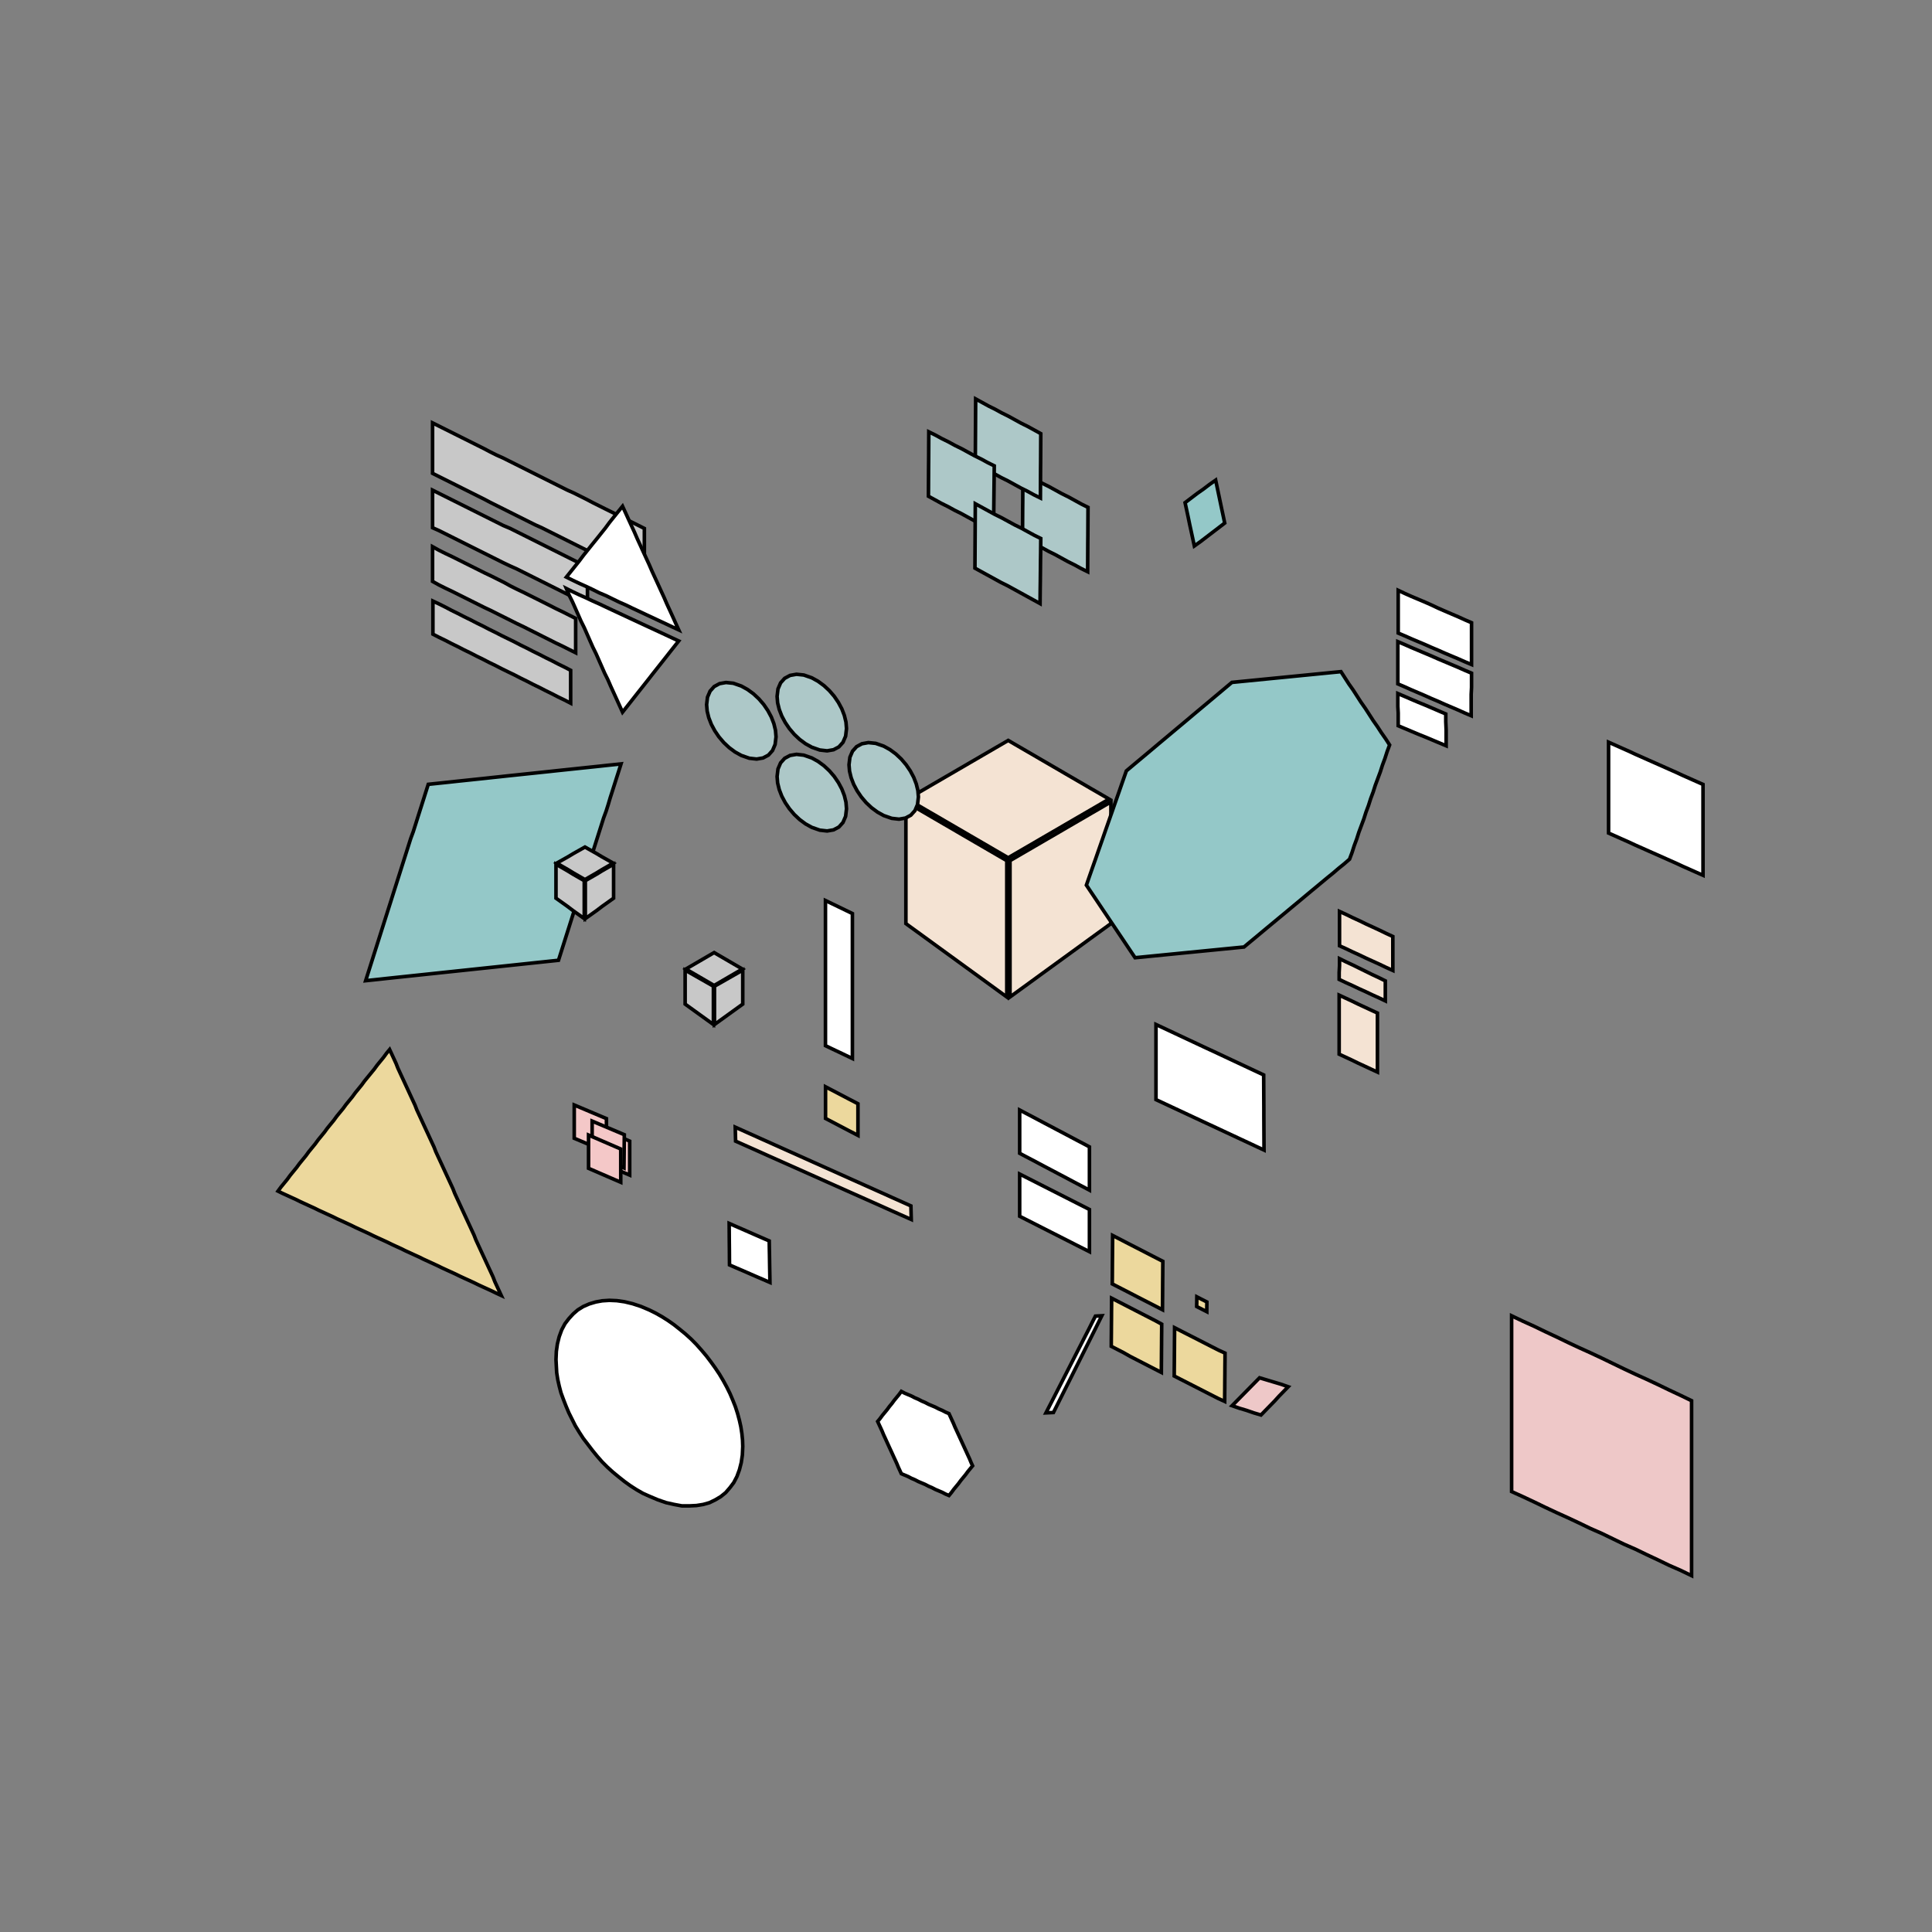 <!DOCTYPE svg>
<svg xmlns="http://www.w3.org/2000/svg" xmlns:xlink="http://www.w3.org/1999/xlink" width="1080" height="1080">
<rect width="100%" height="100%" fill="#808080" stroke="none"/>
<g transform="translate(540,540)">
<g transform="scale(2,2)">
<path stroke="rgb(0,0,0)" stroke-opacity="1" fill="rgb(148,200,200)" fill-opacity="1" id="bb1_2_" d="M-96.42 -56.49 L-97.02 -54.6 L-97.63 -52.7 L-98.23 -50.81 L-98.83 -48.92 L-99.44 -47.03 L-100 -45.13 L-100.6 -43.24 L-101.3 -41.35 L-101.9 -39.45 L-102.5 -37.56 L-103.1 -35.67 L-103.7 -33.78 L-104.3 -31.88 L-104.9 -29.99 L-105.5 -28.1 L-106.1 -26.21 L-106.7 -24.31 L-107.3 -22.42 L-107.9 -20.53 L-108.5 -18.63 L-109.1 -16.74 L-109.7 -14.85 L-110.3 -12.96 L-110.9 -11.06 L-111.5 -9.171 L-112.1 -7.278 L-112.7 -5.386 L-113.3 -3.493 L-113.9 -1.6 L-115.9 -1.389 L-117.9 -1.177 L-119.9 -0.966 L-121.9 -0.754 L-123.9 -0.543 L-125.9 -0.331 L-127.9 -0.12 L-129.9 0.092 L-131.9 0.303 L-133.9 0.514 L-135.9 0.726 L-137.9 0.937 L-139.9 1.149 L-141.9 1.36 L-143.9 1.572 L-145.9 1.783 L-147.9 1.995 L-149.9 2.206 L-151.9 2.418 L-153.9 2.629 L-155.9 2.841 L-157.9 3.052 L-159.9 3.263 L-161.9 3.475 L-163.8 3.686 L-165.8 3.898 L-167.8 4.109 L-167.2 2.217 L-166.6 0.324 L-166 -1.569 L-165.4 -3.462 L-164.8 -5.354 L-164.2 -7.247 L-163.6 -9.14 L-163 -11.03 L-162.4 -12.93 L-161.8 -14.82 L-161.2 -16.71 L-160.6 -18.6 L-160 -20.5 L-159.4 -22.39 L-158.8 -24.28 L-158.2 -26.17 L-157.6 -28.07 L-157 -29.96 L-156.4 -31.85 L-155.8 -33.75 L-155.2 -35.64 L-154.5 -37.53 L-153.9 -39.42 L-153.3 -41.32 L-152.7 -43.21 L-152.1 -45.1 L-151.5 -46.99 L-150.9 -48.89 L-150.3 -50.78 L-148.3 -50.99 L-146.3 -51.2 L-144.3 -51.41 L-142.3 -51.63 L-140.3 -51.84 L-138.3 -52.05 L-136.3 -52.26 L-134.3 -52.47 L-132.4 -52.68 L-130.4 -52.89 L-128.4 -53.11 L-126.4 -53.32 L-124.4 -53.53 L-122.4 -53.74 L-120.4 -53.95 L-118.4 -54.16 L-116.4 -54.37 L-114.4 -54.59 L-112.4 -54.8 L-110.4 -55.01 L-108.4 -55.22 L-106.4 -55.43 L-104.4 -55.64 L-102.4 -55.85 L-100.4 -56.07 L-98.41 -56.28 L-96.42 -56.49 Z " />
<path stroke="rgb(0,0,0)" stroke-opacity="1" fill="rgb(236,216,157)" fill-opacity="1" id="pr2_1_" d="M67.3 96.62 L66.95 96.44 L66.6 96.26 L66.24 96.08 L65.89 95.9 L65.54 95.72 L65.18 95.54 L64.83 95.36 L64.48 95.18 L64.48 94.79 L64.49 94.41 L64.5 94.02 L64.5 93.63 L64.51 93.25 L64.51 92.86 L64.52 92.47 L64.87 92.65 L65.22 92.83 L65.57 93.01 L65.92 93.19 L66.27 93.36 L66.62 93.54 L66.97 93.72 L67.32 93.9 L67.32 94.29 L67.32 94.67 L67.31 95.06 L67.31 95.45 L67.31 95.84 L67.3 96.23 L67.3 96.62 Z " />
<path stroke="rgb(0,0,0)" stroke-opacity="1" fill="rgb(236,216,157)" fill-opacity="1" id="pr1_1_" d="M54.92 96.08 L53.16 95.17 L51.41 94.27 L49.65 93.37 L47.9 92.47 L46.14 91.56 L44.39 90.66 L42.64 89.76 L40.88 88.86 L40.9 86.92 L40.91 84.99 L40.92 83.06 L40.94 81.12 L40.95 79.19 L40.97 77.26 L40.98 75.32 L42.74 76.22 L44.49 77.13 L46.24 78.03 L48 78.93 L49.75 79.83 L51.51 80.74 L53.26 81.64 L55.02 82.54 L55 84.47 L54.99 86.41 L54.97 88.34 L54.96 90.28 L54.95 92.21 L54.93 94.14 L54.92 96.08 Z " />
<path stroke="rgb(0,0,0)" stroke-opacity="1" fill="rgb(236,216,157)" fill-opacity="1" id="pr3_1_" d="M54.6 113.6 L52.85 112.7 L51.1 111.8 L49.35 110.9 L47.6 110 L45.85 109.1 L44.1 108.1 L42.35 107.2 L40.6 106.3 L40.61 104.4 L40.63 102.5 L40.64 100.6 L40.66 98.64 L40.67 96.71 L40.69 94.78 L40.7 92.85 L42.45 93.75 L44.2 94.65 L45.95 95.55 L47.7 96.45 L49.45 97.35 L51.2 98.25 L52.95 99.15 L54.7 100.1 L54.69 102 L54.67 103.9 L54.66 105.8 L54.64 107.8 L54.63 109.7 L54.61 111.6 L54.6 113.6 Z " />
<path stroke="rgb(0,0,0)" stroke-opacity="1" fill="rgb(236,216,157)" fill-opacity="1" id="pr4_1_" d="M72.3 121.7 L70.54 120.9 L68.77 120 L67.01 119.1 L65.25 118.2 L63.49 117.3 L61.73 116.4 L59.96 115.5 L58.2 114.6 L58.21 112.7 L58.23 110.8 L58.24 108.9 L58.26 106.9 L58.27 105 L58.29 103.1 L58.3 101.1 L60.06 102 L61.82 102.9 L63.59 103.8 L65.35 104.7 L67.11 105.6 L68.87 106.5 L70.64 107.4 L72.4 108.2 L72.39 110.2 L72.37 112.1 L72.36 114 L72.34 116 L72.33 117.9 L72.31 119.8 L72.3 121.7 Z " />
<path stroke="rgb(0,0,0)" stroke-opacity="1" fill="rgb(238,200,200)" fill-opacity="1" id="ll1_1_" d="M202.8 170.4 L199.7 168.9 L196.5 167.5 L193.4 166 L190.2 164.5 L187.1 163 L183.9 161.6 L180.8 160.1 L177.7 158.6 L174.5 157.2 L171.4 155.7 L168.2 154.2 L165.1 152.8 L161.9 151.3 L158.8 149.8 L155.6 148.3 L152.5 146.9 L152.5 143.4 L152.5 139.9 L152.5 136.4 L152.5 132.8 L152.5 129.3 L152.5 125.8 L152.5 122.3 L152.5 118.8 L152.5 115.3 L152.5 111.8 L152.5 108.3 L152.5 104.8 L152.5 101.3 L152.5 97.77 L155.6 99.25 L158.8 100.7 L161.9 102.2 L165.1 103.7 L168.2 105.2 L171.4 106.7 L174.5 108.1 L177.7 109.6 L180.8 111.1 L183.9 112.6 L187.1 114.1 L190.2 115.5 L193.4 117 L196.5 118.5 L199.7 120 L202.8 121.5 L202.8 125 L202.8 128.4 L202.8 131.9 L202.8 135.4 L202.8 138.9 L202.8 142.4 L202.8 145.9 L202.8 149.4 L202.8 152.9 L202.8 156.4 L202.8 159.9 L202.8 163.4 L202.8 166.9 L202.8 170.4 Z " />
<path stroke="rgb(0,0,0)" stroke-opacity="1" fill="rgb(255,255,255)" fill-opacity="1" id="cl1_1_" d="M37.96 97.76 L37.06 99.56 L36.15 101.4 L35.25 103.2 L34.35 105 L33.45 106.8 L32.55 108.6 L31.65 110.4 L30.75 112.2 L29.85 114 L28.95 115.8 L28.04 117.6 L27.14 119.4 L26.24 121.2 L25.34 123 L24.44 124.8 L22.35 124.9 L23.27 123.1 L24.2 121.3 L25.12 119.5 L26.04 117.7 L26.96 115.9 L27.88 114.1 L28.8 112.3 L29.72 110.5 L30.64 108.7 L31.56 106.9 L32.48 105.1 L33.4 103.3 L34.33 101.5 L35.25 99.66 L36.17 97.86 L37.96 97.76 Z " />
<path stroke="rgb(0,0,0)" stroke-opacity="1" fill="rgb(255,255,255)" fill-opacity="1" id="a5_2_" d="M206 -50.75 L204.1 -51.59 L202.2 -52.44 L200.3 -53.28 L198.5 -54.12 L196.6 -54.96 L194.7 -55.81 L192.8 -56.65 L190.9 -57.49 L189 -58.34 L187.1 -59.18 L185.3 -60.02 L183.4 -60.86 L181.5 -61.71 L179.6 -62.55 L179.6 -60.6 L179.6 -58.64 L179.6 -56.69 L179.6 -54.73 L179.6 -52.78 L179.6 -50.83 L179.6 -48.87 L179.6 -46.92 L179.6 -44.97 L179.6 -43.01 L179.6 -41.06 L179.6 -39.1 L179.6 -37.15 L181.5 -36.31 L183.4 -35.46 L185.3 -34.62 L187.1 -33.78 L189 -32.94 L190.9 -32.09 L192.8 -31.25 L194.7 -30.41 L196.6 -29.56 L198.5 -28.72 L200.3 -27.88 L202.2 -27.04 L204.1 -26.19 L206 -25.35 L206 -27.3 L206 -29.26 L206 -31.21 L206 -33.17 L206 -35.12 L206 -37.07 L206 -39.03 L206 -40.98 L206 -42.93 L206 -44.89 L206 -46.84 L206 -48.8 L206 -50.75 Z " />
<path stroke="rgb(0,0,0)" stroke-opacity="1" fill="rgb(255,255,255)" fill-opacity="1" id="a6_2_" d="M83.3 51.45 L81.52 50.62 L79.75 49.79 L77.97 48.96 L76.19 48.13 L74.42 47.3 L72.64 46.47 L70.86 45.64 L69.09 44.81 L67.31 43.99 L65.54 43.16 L63.76 42.33 L61.98 41.5 L60.21 40.67 L58.43 39.84 L56.65 39.01 L54.88 38.18 L53.1 37.35 L53.1 35.25 L53.1 33.15 L53.1 31.05 L53.1 28.95 L53.1 26.85 L53.1 24.75 L53.1 22.65 L53.1 20.55 L53.1 18.45 L53.1 16.35 L54.87 17.18 L56.64 18.01 L58.41 18.84 L60.18 19.67 L61.95 20.5 L63.72 21.33 L65.49 22.16 L67.26 22.99 L69.04 23.81 L70.81 24.64 L72.58 25.47 L74.35 26.3 L76.12 27.13 L77.89 27.96 L79.66 28.79 L81.43 29.62 L83.2 30.45 L83.21 32.36 L83.22 34.27 L83.23 36.18 L83.24 38.09 L83.25 40 L83.25 41.9 L83.26 43.81 L83.27 45.72 L83.28 47.63 L83.29 49.54 L83.3 51.45 Z " />
<path stroke="rgb(0,0,0)" stroke-opacity="1" fill="rgb(148,200,200)" fill-opacity="1" id="rtr1_2_" d="M69.78 -135.8 L70.2 -133.8 L70.62 -131.8 L71.04 -129.8 L71.46 -127.8 L71.89 -125.8 L72.31 -123.8 L70.61 -122.5 L68.91 -121.2 L67.21 -119.9 L65.51 -118.6 L63.82 -117.4 L63.39 -119.4 L62.96 -121.4 L62.52 -123.4 L62.09 -125.5 L61.66 -127.5 L61.23 -129.5 L62.94 -130.8 L64.65 -132.1 L66.36 -133.3 L68.07 -134.6 L69.78 -135.8 Z " />
<path stroke="rgb(0,0,0)" stroke-opacity="1" fill="rgb(238,200,200)" fill-opacity="1" id="sg1_2_" d="M74.37 122.9 L75.65 121.6 L76.93 120.3 L78.21 119 L79.49 117.7 L80.77 116.4 L82.05 115.1 L84.05 115.7 L86.05 116.3 L88.06 116.9 L90.06 117.6 L88.79 118.9 L87.52 120.2 L86.25 121.6 L84.98 122.9 L83.71 124.2 L82.45 125.5 L80.43 124.9 L78.41 124.2 L76.39 123.6 L74.37 122.9 Z " />
<path stroke="rgb(0,0,0)" stroke-opacity="1" fill="rgb(255,255,255)" fill-opacity="1" id="a12_2_" d="M-54.8 88.45 L-56.68 87.63 L-58.57 86.82 L-60.45 86 L-62.33 85.18 L-64.22 84.37 L-66.1 83.55 L-66.12 81.62 L-66.13 79.68 L-66.15 77.75 L-66.17 75.82 L-66.18 73.88 L-66.2 71.95 L-64.33 72.77 L-62.47 73.58 L-60.6 74.4 L-58.73 75.22 L-56.87 76.03 L-55 76.85 L-54.97 78.78 L-54.93 80.72 L-54.9 82.65 L-54.87 84.58 L-54.83 86.52 L-54.8 88.45 Z " />
<path stroke="rgb(0,0,0)" stroke-opacity="1" fill="rgb(255,255,255)" fill-opacity="1" id="secscl1_2_" d="M-31.75 25.86 L-32.69 25.41 L-33.63 24.96 L-34.57 24.51 L-35.51 24.06 L-36.45 23.62 L-37.4 23.17 L-38.34 22.72 L-39.28 22.27 L-39.28 21.26 L-39.28 20.24 L-39.28 19.23 L-39.28 18.21 L-39.28 17.2 L-39.28 16.19 L-39.28 15.17 L-39.28 14.16 L-39.28 13.14 L-39.28 12.13 L-39.28 11.11 L-39.28 10.1 L-39.28 9.086 L-39.28 8.072 L-39.28 7.057 L-39.28 6.043 L-39.28 5.029 L-39.28 4.014 L-39.28 3 L-39.28 1.986 L-39.28 0.972 L-39.28 -0.043 L-39.28 -1.057 L-39.28 -2.071 L-39.28 -3.086 L-39.28 -4.1 L-39.28 -5.114 L-39.28 -6.128 L-39.28 -7.143 L-39.28 -8.157 L-39.28 -9.171 L-39.28 -10.19 L-39.28 -11.2 L-39.28 -12.21 L-39.28 -13.23 L-39.28 -14.24 L-39.28 -15.26 L-39.28 -16.27 L-39.28 -17.29 L-39.28 -18.3 L-38.34 -17.85 L-37.4 -17.39 L-36.45 -16.94 L-35.51 -16.48 L-34.57 -16.03 L-33.63 -15.57 L-32.69 -15.12 L-31.75 -14.66 L-31.75 -13.65 L-31.75 -12.64 L-31.75 -11.62 L-31.75 -10.61 L-31.75 -9.598 L-31.75 -8.585 L-31.75 -7.572 L-31.75 -6.559 L-31.75 -5.546 L-31.75 -4.533 L-31.75 -3.52 L-31.75 -2.507 L-31.75 -1.494 L-31.75 -0.481 L-31.75 0.532 L-31.75 1.545 L-31.75 2.558 L-31.75 3.571 L-31.75 4.584 L-31.75 5.597 L-31.75 6.61 L-31.75 7.623 L-31.75 8.636 L-31.75 9.649 L-31.75 10.66 L-31.75 11.68 L-31.75 12.69 L-31.75 13.7 L-31.75 14.71 L-31.75 15.73 L-31.75 16.74 L-31.75 17.75 L-31.75 18.77 L-31.75 19.78 L-31.75 20.79 L-31.75 21.81 L-31.75 22.82 L-31.75 23.83 L-31.75 24.84 L-31.75 25.86 Z " />
<path stroke="rgb(0,0,0)" stroke-opacity="1" fill="rgb(255,255,255)" fill-opacity="1" id="a7_1_" d="M141.3 -84.25 L139.4 -85.05 L137.6 -85.85 L135.7 -86.65 L133.8 -87.45 L132 -88.25 L130.1 -89.05 L128.3 -89.85 L126.4 -90.65 L124.5 -91.45 L122.7 -92.25 L120.8 -93.05 L120.8 -95.03 L120.8 -97.02 L120.8 -99 L120.8 -101 L120.8 -103 L120.8 -105 L122.7 -104.1 L124.5 -103.3 L126.4 -102.5 L128.3 -101.7 L130.1 -100.9 L132 -100 L133.8 -99.22 L135.7 -98.4 L137.6 -97.59 L139.4 -96.77 L141.3 -95.95 L141.3 -94 L141.3 -92.05 L141.3 -90.1 L141.3 -88.15 L141.3 -86.2 L141.3 -84.25 Z " />
<path stroke="rgb(0,0,0)" stroke-opacity="1" fill="rgb(255,255,255)" fill-opacity="1" id="a8_1_" d="M141.2 -69.95 L139.3 -70.76 L137.5 -71.57 L135.6 -72.38 L133.7 -73.19 L131.9 -74 L130 -74.8 L128.2 -75.61 L126.3 -76.42 L124.4 -77.23 L122.6 -78.04 L120.7 -78.85 L120.7 -80.82 L120.7 -82.78 L120.7 -84.75 L120.7 -86.72 L120.7 -88.68 L120.7 -90.65 L122.6 -89.85 L124.4 -89.05 L126.3 -88.25 L128.2 -87.45 L130.1 -86.65 L131.9 -85.85 L133.8 -85.05 L135.7 -84.25 L137.6 -83.45 L139.4 -82.65 L141.3 -81.85 L141.3 -79.87 L141.3 -77.88 L141.2 -75.9 L141.2 -73.92 L141.2 -71.93 L141.2 -69.95 Z " />
<path stroke="rgb(0,0,0)" stroke-opacity="1" fill="rgb(255,255,255)" fill-opacity="1" id="a9_1_" d="M134.2 -61.55 L132.3 -62.35 L130.4 -63.15 L128.5 -63.95 L126.5 -64.75 L124.6 -65.55 L122.7 -66.35 L120.8 -67.15 L120.8 -68.95 L120.8 -70.75 L120.7 -72.55 L120.7 -74.35 L120.7 -76.15 L122.6 -75.34 L124.5 -74.52 L126.4 -73.71 L128.4 -72.89 L130.3 -72.08 L132.2 -71.26 L134.1 -70.45 L134.1 -68.23 L134.2 -66 L134.2 -63.77 L134.2 -61.55 Z " />
<path stroke="rgb(0,0,0)" stroke-opacity="1" fill="rgb(255,255,255)" fill-opacity="1" id="a17_1_" d="M34.5 62.65 L32.73 61.71 L30.95 60.78 L29.18 59.84 L27.41 58.9 L25.64 57.97 L23.86 57.03 L22.09 56.1 L20.32 55.16 L18.55 54.22 L16.77 53.29 L15 52.35 L15 50.33 L15 48.32 L15 46.3 L15 44.28 L15 42.27 L15 40.25 L16.77 41.19 L18.55 42.12 L20.32 43.06 L22.09 44 L23.86 44.93 L25.64 45.87 L27.41 46.8 L29.18 47.74 L30.95 48.68 L32.73 49.61 L34.5 50.55 L34.5 52.57 L34.5 54.58 L34.5 56.6 L34.5 58.62 L34.5 60.63 L34.5 62.65 Z " />
<path stroke="rgb(0,0,0)" stroke-opacity="1" fill="rgb(255,255,255)" fill-opacity="1" id="a16_1_" d="M34.5 79.85 L32.73 78.95 L30.95 78.05 L29.18 77.15 L27.41 76.25 L25.64 75.35 L23.86 74.45 L22.09 73.55 L20.32 72.65 L18.55 71.75 L16.77 70.85 L15 69.95 L15 67.98 L15 66.02 L15 64.05 L15 62.08 L15 60.12 L15 58.15 L16.77 59.05 L18.55 59.95 L20.32 60.85 L22.09 61.75 L23.86 62.65 L25.64 63.55 L27.41 64.45 L29.18 65.35 L30.95 66.25 L32.73 67.15 L34.5 68.05 L34.5 70.02 L34.5 71.98 L34.5 73.95 L34.5 75.92 L34.5 77.88 L34.5 79.85 Z " />
<path stroke="rgb(0,0,0)" stroke-opacity="1" fill="rgb(236,216,157)" fill-opacity="1" id="scltrs1_1_" d="M-30.2 47.35 L-31.49 46.67 L-32.79 46 L-34.08 45.32 L-35.38 44.64 L-36.67 43.96 L-37.97 43.28 L-39.26 42.61 L-39.26 41.13 L-39.26 39.66 L-39.26 38.18 L-39.26 36.71 L-39.26 35.23 L-39.26 33.76 L-37.97 34.44 L-36.67 35.11 L-35.38 35.79 L-34.08 36.47 L-32.79 37.15 L-31.49 37.82 L-30.2 38.5 L-30.2 39.98 L-30.2 41.45 L-30.2 42.93 L-30.2 44.4 L-30.2 45.88 L-30.2 47.35 Z " />
<path stroke="rgb(0,0,0)" stroke-opacity="1" fill="rgb(244,227,211)" fill-opacity="1" id="a15_1_" d="M119.3 1.25 L117.4 0.388 L115.6 -0.475 L113.7 -1.338 L111.8 -2.2 L110 -3.063 L108.1 -3.925 L106.3 -4.788 L104.4 -5.65 L104.4 -7.57 L104.4 -9.49 L104.4 -11.41 L104.4 -13.33 L104.4 -15.25 L106.3 -14.38 L108.1 -13.5 L110 -12.63 L111.8 -11.75 L113.7 -10.88 L115.6 -10 L117.4 -9.125 L119.3 -8.25 L119.3 -6.35 L119.3 -4.45 L119.3 -2.55 L119.3 -0.65 L119.3 1.25 Z " />
<path stroke="rgb(0,0,0)" stroke-opacity="1" fill="rgb(244,227,211)" fill-opacity="1" id="a14_1_" d="M117.2 9.75 L115.4 8.893 L113.5 8.036 L111.7 7.179 L109.8 6.321 L108 5.464 L106.1 4.607 L104.3 3.75 L104.3 1.817 L104.4 -0.117 L104.4 -2.05 L106.2 -1.164 L108.1 -0.279 L109.9 0.607 L111.7 1.493 L113.5 2.379 L115.4 3.264 L117.2 4.15 L117.2 6.017 L117.2 7.883 L117.2 9.75 Z " />
<path stroke="rgb(0,0,0)" stroke-opacity="1" fill="rgb(244,227,211)" fill-opacity="1" id="a13_1_" d="M115 29.65 L113.2 28.82 L111.4 27.98 L109.6 27.15 L107.9 26.32 L106.1 25.48 L104.3 24.65 L104.3 22.59 L104.3 20.52 L104.3 18.46 L104.3 16.4 L104.3 14.34 L104.3 12.27 L104.3 10.21 L104.3 8.15 L106.1 8.983 L107.9 9.817 L109.6 10.65 L111.4 11.48 L113.2 12.32 L115 13.15 L115 15.21 L115 17.27 L115 19.34 L115 21.4 L115 23.46 L115 25.52 L115 27.59 L115 29.65 Z " />
<path stroke="rgb(0,0,0)" stroke-opacity="1" fill="rgb(200,200,200)" fill-opacity="1" id="a1_2_" d="M-110.5 -73.45 L-112.2 -74.33 L-114 -75.2 L-115.7 -76.08 L-117.5 -76.96 L-119.2 -77.84 L-121 -78.71 L-122.7 -79.59 L-124.5 -80.47 L-126.2 -81.35 L-128 -82.22 L-129.8 -83.1 L-131.5 -83.98 L-133.3 -84.85 L-135 -85.73 L-136.8 -86.61 L-138.5 -87.49 L-140.3 -88.36 L-142 -89.24 L-143.8 -90.12 L-145.5 -91 L-147.3 -91.87 L-149 -92.75 L-149 -94.61 L-149 -96.47 L-149 -98.33 L-149 -100.2 L-149 -102 L-147.3 -101.2 L-145.5 -100.3 L-143.8 -99.4 L-142 -98.52 L-140.3 -97.64 L-138.5 -96.76 L-136.8 -95.88 L-135 -95 L-133.3 -94.11 L-131.5 -93.23 L-129.8 -92.35 L-128 -91.47 L-126.2 -90.59 L-124.5 -89.7 L-122.7 -88.82 L-121 -87.94 L-119.2 -87.06 L-117.5 -86.18 L-115.7 -85.3 L-114 -84.41 L-112.2 -83.53 L-110.5 -82.65 L-110.5 -80.81 L-110.5 -78.97 L-110.5 -77.13 L-110.5 -75.29 L-110.5 -73.45 Z " />
<path stroke="rgb(0,0,0)" stroke-opacity="1" fill="rgb(200,200,200)" fill-opacity="1" id="a4_2_" d="M-89.9 -108.2 L-91.69 -109 L-93.49 -109.9 L-95.28 -110.8 L-97.08 -111.7 L-98.87 -112.6 L-100.7 -113.5 L-102.5 -114.4 L-104.3 -115.3 L-106 -116.2 L-107.8 -117.1 L-109.6 -118 L-111.4 -118.9 L-113.2 -119.8 L-115 -120.7 L-116.8 -121.6 L-118.6 -122.5 L-120.4 -123.3 L-122.2 -124.2 L-124 -125.1 L-125.8 -126 L-127.6 -126.9 L-129.4 -127.8 L-131.2 -128.7 L-133 -129.6 L-134.7 -130.5 L-136.5 -131.4 L-138.3 -132.3 L-140.1 -133.2 L-141.9 -134.1 L-143.7 -135 L-145.5 -135.9 L-147.3 -136.8 L-149.1 -137.7 L-149.1 -139.7 L-149.1 -141.7 L-149.1 -143.7 L-149.1 -145.7 L-149.1 -147.7 L-149.1 -149.7 L-149.1 -151.8 L-147.3 -150.9 L-145.5 -150 L-143.7 -149.1 L-141.9 -148.2 L-140.1 -147.3 L-138.3 -146.4 L-136.5 -145.5 L-134.7 -144.6 L-133 -143.7 L-131.2 -142.8 L-129.4 -142 L-127.6 -141.1 L-125.8 -140.2 L-124 -139.3 L-122.2 -138.4 L-120.4 -137.5 L-118.6 -136.6 L-116.8 -135.7 L-115 -134.8 L-113.2 -133.9 L-111.4 -133 L-109.6 -132.2 L-107.8 -131.3 L-106 -130.4 L-104.3 -129.5 L-102.5 -128.6 L-100.7 -127.7 L-98.87 -126.8 L-97.08 -125.9 L-95.28 -125 L-93.49 -124.1 L-91.69 -123.2 L-89.9 -122.3 L-89.9 -120.3 L-89.9 -118.3 L-89.9 -116.3 L-89.9 -114.2 L-89.9 -112.2 L-89.9 -110.2 L-89.9 -108.2 Z " />
<path stroke="rgb(0,0,0)" stroke-opacity="1" fill="rgb(200,200,200)" fill-opacity="1" id="a2_1_" d="M-109.1 -87.55 L-110.9 -88.45 L-112.7 -89.36 L-114.6 -90.26 L-116.4 -91.17 L-118.2 -92.07 L-120 -92.98 L-121.8 -93.88 L-123.6 -94.79 L-125.5 -95.69 L-127.3 -96.6 L-129.1 -97.5 L-130.9 -98.4 L-132.7 -99.31 L-134.6 -100.2 L-136.4 -101.1 L-138.2 -102 L-140 -102.9 L-141.8 -103.8 L-143.6 -104.7 L-145.5 -105.6 L-147.3 -106.5 L-149.1 -107.5 L-149.1 -109.4 L-149.1 -111.3 L-149.1 -113.3 L-149.1 -115.2 L-149.1 -117.2 L-147.3 -116.2 L-145.5 -115.3 L-143.6 -114.4 L-141.8 -113.5 L-140 -112.6 L-138.2 -111.7 L-136.4 -110.8 L-134.6 -109.9 L-132.7 -109 L-130.9 -108.1 L-129.1 -107.2 L-127.3 -106.2 L-125.5 -105.3 L-123.6 -104.4 L-121.8 -103.5 L-120 -102.6 L-118.2 -101.7 L-116.4 -100.8 L-114.6 -99.88 L-112.7 -98.97 L-110.9 -98.06 L-109.1 -97.15 L-109.1 -95.23 L-109.1 -93.31 L-109.1 -91.39 L-109.1 -89.47 L-109.1 -87.55 Z " />
<path stroke="rgb(0,0,0)" stroke-opacity="1" fill="rgb(200,200,200)" fill-opacity="1" id="a3_1_" d="M-105.8 -101.2 L-107.6 -102 L-109.4 -102.9 L-111.2 -103.8 L-113 -104.7 L-114.8 -105.6 L-116.6 -106.5 L-118.4 -107.4 L-120.2 -108.3 L-122 -109.2 L-123.8 -110.1 L-125.6 -111 L-127.4 -111.8 L-129.3 -112.7 L-131.1 -113.6 L-132.9 -114.5 L-134.7 -115.4 L-136.5 -116.3 L-138.3 -117.2 L-140.1 -118.1 L-141.9 -119 L-143.7 -119.9 L-145.5 -120.8 L-147.3 -121.7 L-149.1 -122.5 L-149.1 -124.6 L-149.1 -126.7 L-149.1 -128.8 L-149.1 -130.9 L-149.1 -133 L-147.3 -132.1 L-145.5 -131.2 L-143.7 -130.3 L-141.9 -129.4 L-140.1 -128.5 L-138.3 -127.6 L-136.5 -126.7 L-134.7 -125.8 L-132.9 -124.9 L-131.1 -124 L-129.3 -123.1 L-127.4 -122.3 L-125.6 -121.4 L-123.8 -120.5 L-122 -119.6 L-120.2 -118.7 L-118.4 -117.8 L-116.6 -116.9 L-114.8 -116 L-113 -115.1 L-111.2 -114.2 L-109.4 -113.3 L-107.6 -112.4 L-105.8 -111.5 L-105.8 -109.5 L-105.8 -107.4 L-105.8 -105.3 L-105.8 -103.2 L-105.8 -101.2 Z " />
<path stroke="rgb(0,0,0)" stroke-opacity="1" fill="rgb(244,227,211)" fill-opacity="1" id="a11_1_" d="M-15.3 70.85 L-17.12 70.04 L-18.94 69.23 L-20.76 68.42 L-22.57 67.61 L-24.39 66.79 L-26.21 65.98 L-28.03 65.17 L-29.85 64.36 L-31.67 63.55 L-33.49 62.74 L-35.3 61.93 L-37.12 61.12 L-38.94 60.31 L-40.76 59.49 L-42.58 58.68 L-44.4 57.87 L-46.21 57.06 L-48.03 56.25 L-49.85 55.44 L-51.67 54.63 L-53.49 53.82 L-55.31 53.01 L-57.13 52.19 L-58.94 51.38 L-60.76 50.57 L-62.58 49.76 L-64.4 48.95 L-64.45 47 L-64.5 45.05 L-62.68 45.86 L-60.86 46.68 L-59.04 47.49 L-57.23 48.31 L-55.41 49.12 L-53.59 49.94 L-51.77 50.75 L-49.95 51.57 L-48.13 52.38 L-46.31 53.2 L-44.5 54.01 L-42.68 54.83 L-40.86 55.64 L-39.04 56.46 L-37.22 57.27 L-35.4 58.09 L-33.59 58.9 L-31.77 59.72 L-29.95 60.53 L-28.13 61.35 L-26.31 62.16 L-24.49 62.98 L-22.67 63.79 L-20.86 64.61 L-19.04 65.42 L-17.22 66.24 L-15.4 67.05 L-15.35 68.95 L-15.3 70.85 Z " />
<path stroke="rgb(0,0,0)" stroke-opacity="1" fill="rgb(244,200,200)" fill-opacity="1" id="fus1_1_" d="M-100.5 51.95 L-102.3 51.19 L-104.1 50.43 L-105.9 49.67 L-107.7 48.91 L-109.5 48.15 L-109.5 46.29 L-109.5 44.43 L-109.5 42.57 L-109.5 40.71 L-109.5 38.85 L-107.7 39.61 L-105.9 40.37 L-104.1 41.13 L-102.3 41.89 L-100.5 42.65 L-100.5 44.51 L-100.5 46.37 L-100.5 48.23 L-100.5 50.09 L-100.5 51.95 Z " />
<path stroke="rgb(0,0,0)" stroke-opacity="1" fill="rgb(244,200,200)" fill-opacity="1" id="fus2_1_" d="M-94 58.45 L-95.8 57.67 L-97.6 56.89 L-99.4 56.11 L-101.2 55.33 L-103 54.55 L-103 52.67 L-102.9 50.79 L-102.9 48.91 L-102.8 47.03 L-102.8 45.15 L-101 45.91 L-99.28 46.67 L-97.52 47.43 L-95.76 48.19 L-94 48.95 L-94 50.85 L-94 52.75 L-94 54.65 L-94 56.55 L-94 58.45 Z " />
<path stroke="rgb(0,0,0)" stroke-opacity="1" fill="rgb(244,200,200)" fill-opacity="1" id="fus3_1_" d="M-95.6 56.45 L-97.38 55.69 L-99.16 54.93 L-100.9 54.17 L-102.7 53.41 L-104.5 52.65 L-104.5 50.79 L-104.5 48.93 L-104.5 47.07 L-104.5 45.21 L-104.5 43.35 L-102.7 44.11 L-100.9 44.87 L-99.1 45.63 L-97.3 46.39 L-95.5 47.15 L-95.52 49.01 L-95.54 50.87 L-95.56 52.73 L-95.58 54.59 L-95.6 56.45 Z " />
<path stroke="rgb(0,0,0)" stroke-opacity="1" fill="rgb(244,200,200)" fill-opacity="1" id="fus4_1_" d="M-96.5 60.45 L-98.3 59.67 L-100.1 58.89 L-101.9 58.11 L-103.7 57.33 L-105.5 56.55 L-105.5 54.69 L-105.5 52.83 L-105.5 50.97 L-105.5 49.11 L-105.5 47.25 L-103.7 48.03 L-101.9 48.81 L-100.1 49.59 L-98.3 50.37 L-96.5 51.15 L-96.5 53.01 L-96.5 54.87 L-96.5 56.73 L-96.5 58.59 L-96.5 60.45 Z " />
<path stroke="rgb(0,0,0)" stroke-opacity="1" fill="rgb(173,200,200)" fill-opacity="1" id="swap1_1_" d="M34 -110.2 L32.18 -111.1 L30.36 -112.1 L28.54 -113 L26.72 -114 L24.9 -115 L23.08 -115.9 L21.26 -116.9 L19.44 -117.8 L17.62 -118.8 L15.8 -119.8 L15.81 -121.8 L15.82 -123.8 L15.83 -125.8 L15.84 -127.8 L15.86 -129.8 L15.87 -131.8 L15.88 -133.8 L15.89 -135.8 L15.9 -137.8 L17.72 -136.9 L19.54 -135.9 L21.36 -134.9 L23.18 -134 L25 -133 L26.82 -132 L28.64 -131.1 L30.46 -130.1 L32.28 -129.1 L34.1 -128.2 L34.09 -126.2 L34.08 -124.2 L34.07 -122.2 L34.06 -120.2 L34.04 -118.2 L34.03 -116.2 L34.02 -114.2 L34.01 -112.2 L34 -110.2 Z " />
<path stroke="rgb(0,0,0)" stroke-opacity="1" fill="rgb(173,200,200)" fill-opacity="1" id="swap3_1_" d="M20.8 -130.8 L18.98 -131.7 L17.16 -132.7 L15.34 -133.6 L13.52 -134.6 L11.7 -135.6 L9.88 -136.5 L8.06 -137.5 L6.24 -138.4 L4.42 -139.4 L2.6 -140.3 L2.611 -142.4 L2.622 -144.4 L2.633 -146.4 L2.644 -148.4 L2.656 -150.4 L2.667 -152.4 L2.678 -154.4 L2.689 -156.4 L2.7 -158.5 L4.52 -157.5 L6.34 -156.5 L8.16 -155.6 L9.98 -154.6 L11.8 -153.7 L13.62 -152.7 L15.44 -151.7 L17.26 -150.8 L19.08 -149.8 L20.9 -148.8 L20.89 -146.8 L20.88 -144.8 L20.87 -142.8 L20.86 -140.8 L20.84 -138.8 L20.83 -136.8 L20.82 -134.8 L20.81 -132.8 L20.8 -130.8 Z " />
<path stroke="rgb(0,0,0)" stroke-opacity="1" fill="rgb(173,200,200)" fill-opacity="1" id="swap2_1_" d="M7.7 -121.7 L5.88 -122.6 L4.06 -123.6 L2.24 -124.5 L0.42 -125.5 L-1.4 -126.5 L-3.22 -127.4 L-5.04 -128.4 L-6.86 -129.3 L-8.68 -130.3 L-10.5 -131.3 L-10.49 -133.3 L-10.48 -135.3 L-10.47 -137.3 L-10.46 -139.3 L-10.44 -141.3 L-10.43 -143.3 L-10.42 -145.3 L-10.41 -147.3 L-10.4 -149.3 L-8.57 -148.4 L-6.74 -147.4 L-4.91 -146.5 L-3.08 -145.5 L-1.25 -144.6 L0.58 -143.6 L2.41 -142.6 L4.24 -141.7 L6.07 -140.7 L7.9 -139.8 L7.878 -137.7 L7.856 -135.7 L7.833 -133.7 L7.811 -131.7 L7.789 -129.7 L7.767 -127.7 L7.744 -125.7 L7.722 -123.7 L7.7 -121.7 Z " />
<path stroke="rgb(0,0,0)" stroke-opacity="1" fill="rgb(173,200,200)" fill-opacity="1" id="swap4_1_" d="M20.7 -101.3 L18.88 -102.3 L17.06 -103.3 L15.24 -104.3 L13.42 -105.3 L11.6 -106.3 L9.78 -107.2 L7.96 -108.2 L6.14 -109.2 L4.32 -110.2 L2.5 -111.2 L2.511 -113.2 L2.522 -115.2 L2.533 -117.2 L2.544 -119.2 L2.556 -121.2 L2.567 -123.2 L2.578 -125.2 L2.589 -127.2 L2.6 -129.2 L4.43 -128.2 L6.26 -127.2 L8.09 -126.2 L9.92 -125.3 L11.75 -124.3 L13.58 -123.3 L15.41 -122.4 L17.24 -121.4 L19.07 -120.4 L20.9 -119.5 L20.88 -117.4 L20.86 -115.4 L20.83 -113.4 L20.81 -111.4 L20.79 -109.4 L20.77 -107.4 L20.74 -105.4 L20.72 -103.4 L20.7 -101.3 Z " />
<path stroke="rgb(0,0,0)" stroke-opacity="1" fill="rgb(244,227,211)" fill-opacity="1" id="a10_5_" d="M40 -46.65 L38.24 -45.63 L36.48 -44.6 L34.71 -43.57 L32.95 -42.55 L31.19 -41.53 L29.42 -40.5 L27.66 -39.48 L25.9 -38.45 L24.14 -37.43 L22.37 -36.4 L20.61 -35.38 L18.85 -34.35 L17.09 -33.33 L15.32 -32.3 L13.56 -31.28 L11.8 -30.25 L10.04 -31.28 L8.275 -32.3 L6.512 -33.33 L4.75 -34.35 L2.987 -35.38 L1.225 -36.4 L-0.537 -37.43 L-2.3 -38.45 L-4.063 -39.48 L-5.825 -40.5 L-7.587 -41.53 L-9.35 -42.55 L-11.11 -43.57 L-12.87 -44.6 L-14.64 -45.63 L-16.4 -46.65 L-14.64 -47.68 L-12.87 -48.7 L-11.11 -49.72 L-9.35 -50.75 L-7.587 -51.77 L-5.825 -52.8 L-4.063 -53.82 L-2.3 -54.85 L-0.537 -55.87 L1.225 -56.9 L2.987 -57.92 L4.75 -58.95 L6.512 -59.97 L8.275 -61 L10.04 -62.02 L11.8 -63.05 L13.56 -62.02 L15.32 -61 L17.09 -59.97 L18.85 -58.95 L20.61 -57.92 L22.37 -56.9 L24.14 -55.87 L25.9 -54.85 L27.66 -53.82 L29.42 -52.8 L31.19 -51.77 L32.95 -50.75 L34.71 -49.72 L36.48 -48.7 L38.24 -47.68 L40 -46.65 Z " />
<path stroke="rgb(0,0,0)" stroke-opacity="1" fill="rgb(244,227,211)" fill-opacity="1" id="a10_4_" d="M40.5 -11.85 L40.5 -13.85 L40.5 -15.85 L40.5 -17.85 L40.5 -19.85 L40.5 -21.85 L40.5 -23.85 L40.5 -25.85 L40.5 -27.85 L40.5 -29.85 L40.5 -31.85 L40.5 -33.85 L40.5 -35.85 L40.5 -37.85 L40.5 -39.85 L40.5 -41.85 L40.5 -43.85 L40.5 -45.85 L38.74 -44.83 L36.98 -43.8 L35.21 -42.78 L33.45 -41.75 L31.69 -40.73 L29.92 -39.7 L28.16 -38.68 L26.4 -37.65 L24.64 -36.62 L22.87 -35.6 L21.11 -34.57 L19.35 -33.55 L17.59 -32.52 L15.82 -31.5 L14.06 -30.47 L12.3 -29.45 L12.3 -27.44 L12.3 -25.44 L12.3 -23.43 L12.3 -21.43 L12.3 -19.42 L12.3 -17.42 L12.3 -15.41 L12.3 -13.41 L12.3 -11.4 L12.3 -9.397 L12.3 -7.392 L12.3 -5.387 L12.3 -3.382 L12.3 -1.376 L12.3 0.629 L12.3 2.634 L12.3 4.639 L12.3 6.645 L12.3 8.65 L13.96 7.444 L15.62 6.238 L17.28 5.032 L18.94 3.826 L20.59 2.621 L22.25 1.415 L23.91 0.209 L25.57 -0.997 L27.23 -2.203 L28.89 -3.409 L30.55 -4.615 L32.21 -5.821 L33.86 -7.026 L35.52 -8.232 L37.18 -9.438 L38.84 -10.64 L40.5 -11.85 Z " />
<path stroke="rgb(0,0,0)" stroke-opacity="1" fill="rgb(244,227,211)" fill-opacity="1" id="a10_3_" d="M-16.8 -45.85 L-16.8 -43.85 L-16.8 -41.85 L-16.8 -39.85 L-16.8 -37.85 L-16.8 -35.85 L-16.8 -33.85 L-16.8 -31.85 L-16.8 -29.85 L-16.8 -27.85 L-16.8 -25.85 L-16.8 -23.85 L-16.8 -21.85 L-16.8 -19.85 L-16.8 -17.85 L-16.8 -15.85 L-16.8 -13.85 L-16.8 -11.85 L-15.14 -10.64 L-13.48 -9.438 L-11.82 -8.232 L-10.16 -7.026 L-8.506 -5.821 L-6.847 -4.615 L-5.188 -3.409 L-3.529 -2.203 L-1.871 -0.997 L-0.212 0.209 L1.447 1.415 L3.106 2.621 L4.765 3.826 L6.424 5.032 L8.082 6.238 L9.741 7.444 L11.4 8.65 L11.4 6.645 L11.4 4.639 L11.4 2.634 L11.4 0.629 L11.4 -1.376 L11.4 -3.382 L11.4 -5.387 L11.4 -7.392 L11.4 -9.397 L11.4 -11.4 L11.4 -13.41 L11.4 -15.41 L11.4 -17.42 L11.4 -19.42 L11.4 -21.43 L11.4 -23.43 L11.4 -25.44 L11.4 -27.44 L11.4 -29.45 L9.637 -30.47 L7.875 -31.5 L6.112 -32.52 L4.35 -33.55 L2.587 -34.57 L0.825 -35.6 L-0.938 -36.62 L-2.7 -37.65 L-4.462 -38.68 L-6.225 -39.7 L-7.987 -40.73 L-9.75 -41.75 L-11.51 -42.78 L-13.27 -43.8 L-15.04 -44.83 L-16.8 -45.85 Z " />
<path stroke="rgb(0,0,0)" stroke-opacity="1" fill="rgb(200,200,200)" fill-opacity="1" id="circ1_5_" d="M-62.5 0.85 L-64.08 1.77 L-65.66 2.69 L-67.24 3.61 L-68.82 4.53 L-70.4 5.45 L-71.98 4.53 L-73.56 3.61 L-75.14 2.69 L-76.72 1.77 L-78.3 0.85 L-76.72 -0.07 L-75.14 -0.99 L-73.56 -1.91 L-71.98 -2.83 L-70.4 -3.75 L-68.82 -2.83 L-67.24 -1.91 L-65.66 -0.99 L-64.08 -0.07 L-62.5 0.85 Z " />
<path stroke="rgb(0,0,0)" stroke-opacity="1" fill="rgb(200,200,200)" fill-opacity="1" id="circ1_4_" d="M-62.4 10.65 L-62.4 8.75 L-62.4 6.85 L-62.4 4.95 L-62.4 3.05 L-62.4 1.15 L-63.98 2.05 L-65.56 2.95 L-67.14 3.85 L-68.72 4.75 L-70.3 5.65 L-70.3 7.79 L-70.3 9.93 L-70.3 12.07 L-70.3 14.21 L-70.3 16.35 L-68.72 15.21 L-67.14 14.07 L-65.56 12.93 L-63.98 11.79 L-62.4 10.65 Z " />
<path stroke="rgb(0,0,0)" stroke-opacity="1" fill="rgb(200,200,200)" fill-opacity="1" id="circ1_3_" d="M-78.5 1.15 L-78.5 3.05 L-78.5 4.95 L-78.5 6.85 L-78.5 8.75 L-78.5 10.65 L-76.92 11.79 L-75.34 12.93 L-73.76 14.07 L-72.18 15.21 L-70.6 16.35 L-70.6 14.21 L-70.6 12.07 L-70.6 9.93 L-70.6 7.79 L-70.6 5.65 L-72.18 4.75 L-73.76 3.85 L-75.34 2.95 L-76.92 2.05 L-78.5 1.15 Z " />
<path stroke="rgb(0,0,0)" stroke-opacity="1" fill="rgb(200,200,200)" fill-opacity="1" id="circ2_5_" d="M-98.6 -28.75 L-100.2 -27.83 L-101.8 -26.91 L-103.3 -25.99 L-104.9 -25.07 L-106.5 -24.15 L-108.1 -25.07 L-109.7 -25.99 L-111.2 -26.91 L-112.8 -27.83 L-114.4 -28.75 L-112.8 -29.65 L-111.2 -30.55 L-109.7 -31.45 L-108.1 -32.35 L-106.5 -33.25 L-104.9 -32.35 L-103.3 -31.45 L-101.8 -30.55 L-100.2 -29.65 L-98.6 -28.75 Z " />
<path stroke="rgb(0,0,0)" stroke-opacity="1" fill="rgb(200,200,200)" fill-opacity="1" id="circ2_4_" d="M-98.5 -18.95 L-98.5 -20.85 L-98.5 -22.75 L-98.5 -24.65 L-98.5 -26.55 L-98.5 -28.45 L-100.1 -27.53 L-101.7 -26.61 L-103.2 -25.69 L-104.8 -24.77 L-106.4 -23.85 L-106.4 -21.73 L-106.4 -19.61 L-106.4 -17.49 L-106.4 -15.37 L-106.4 -13.25 L-104.8 -14.39 L-103.2 -15.53 L-101.7 -16.67 L-100.1 -17.81 L-98.5 -18.95 Z " />
<path stroke="rgb(0,0,0)" stroke-opacity="1" fill="rgb(200,200,200)" fill-opacity="1" id="circ2_3_" d="M-114.6 -28.45 L-114.6 -26.55 L-114.6 -24.65 L-114.6 -22.75 L-114.6 -20.85 L-114.6 -18.95 L-113 -17.81 L-111.4 -16.67 L-109.9 -15.53 L-108.3 -14.39 L-106.7 -13.25 L-106.7 -15.37 L-106.7 -17.49 L-106.7 -19.61 L-106.7 -21.73 L-106.7 -23.85 L-108.3 -24.77 L-109.9 -25.69 L-111.4 -26.61 L-113 -27.53 L-114.6 -28.45 Z " />
<path stroke="rgb(0,0,0)" stroke-opacity="1" fill="rgb(148,200,200)" fill-opacity="1" id="bb1" d="M44.82 -54.54 L44.16 -52.66 L43.5 -50.78 L42.85 -48.9 L42.19 -47.02 L41.53 -45.14 L40.88 -43.26 L40.22 -41.39 L39.56 -39.51 L38.9 -37.63 L38.25 -35.75 L37.59 -33.87 L36.93 -31.99 L36.28 -30.11 L35.62 -28.24 L34.96 -26.36 L34.3 -24.48 L33.65 -22.6 L34.78 -20.91 L35.92 -19.22 L37.05 -17.53 L38.18 -15.84 L39.32 -14.15 L40.45 -12.46 L41.59 -10.77 L42.72 -9.076 L43.86 -7.385 L44.99 -5.695 L46.12 -4.005 L47.26 -2.314 L49.29 -2.514 L51.32 -2.714 L53.35 -2.914 L55.38 -3.114 L57.41 -3.314 L59.43 -3.514 L61.46 -3.713 L63.49 -3.913 L65.52 -4.113 L67.55 -4.313 L69.58 -4.513 L71.61 -4.713 L73.64 -4.913 L75.67 -5.113 L77.7 -5.312 L79.25 -6.604 L80.81 -7.895 L82.36 -9.186 L83.91 -10.48 L85.47 -11.77 L87.02 -13.06 L88.58 -14.35 L90.13 -15.64 L91.68 -16.93 L93.24 -18.22 L94.79 -19.52 L96.34 -20.81 L97.9 -22.1 L99.45 -23.39 L101 -24.68 L102.6 -25.97 L104.1 -27.26 L105.7 -28.55 L107.2 -29.85 L107.9 -31.72 L108.5 -33.6 L109.2 -35.48 L109.8 -37.36 L110.5 -39.24 L111.2 -41.12 L111.8 -43 L112.5 -44.87 L113.1 -46.75 L113.8 -48.63 L114.4 -50.51 L115.1 -52.39 L115.8 -54.27 L116.4 -56.15 L117.1 -58.03 L117.7 -59.9 L118.4 -61.78 L117.3 -63.49 L116.1 -65.2 L115 -66.9 L113.8 -68.61 L112.7 -70.32 L111.6 -72.02 L110.4 -73.73 L109.3 -75.44 L108.2 -77.15 L107 -78.85 L105.9 -80.56 L104.8 -82.27 L102.7 -82.07 L100.7 -81.87 L98.67 -81.67 L96.64 -81.47 L94.61 -81.27 L92.58 -81.07 L90.56 -80.87 L88.53 -80.67 L86.5 -80.47 L84.47 -80.27 L82.44 -80.07 L80.41 -79.87 L78.38 -79.67 L76.35 -79.47 L74.32 -79.27 L72.77 -77.97 L71.21 -76.66 L69.66 -75.36 L68.11 -74.06 L66.56 -72.76 L65 -71.46 L63.45 -70.16 L61.9 -68.85 L60.35 -67.55 L58.79 -66.25 L57.24 -64.95 L55.69 -63.65 L54.13 -62.35 L52.58 -61.04 L51.03 -59.74 L49.48 -58.44 L47.92 -57.14 L46.37 -55.84 L44.82 -54.54 Z " />
<path stroke="rgb(0,0,0)" stroke-opacity="1" fill="rgb(236,216,157)" fill-opacity="1" id="scltrs1" d="M-161.1 23.35 L-162 24.44 L-162.8 25.54 L-163.7 26.64 L-164.6 27.74 L-165.4 28.84 L-166.3 29.94 L-167.2 31.04 L-168.1 32.14 L-168.9 33.24 L-169.8 34.34 L-170.7 35.44 L-171.5 36.54 L-172.4 37.64 L-173.3 38.74 L-174.1 39.84 L-175 40.93 L-175.9 42.03 L-176.7 43.13 L-177.6 44.23 L-178.5 45.33 L-179.3 46.43 L-180.2 47.53 L-181.1 48.63 L-181.9 49.73 L-182.8 50.83 L-183.7 51.93 L-184.5 53.03 L-185.4 54.13 L-186.3 55.23 L-187.1 56.32 L-188 57.42 L-188.9 58.52 L-189.7 59.62 L-190.6 60.72 L-191.5 61.82 L-192.3 62.92 L-191.1 63.52 L-189.8 64.11 L-188.5 64.71 L-187.2 65.3 L-186 65.9 L-184.7 66.49 L-183.4 67.09 L-182.1 67.68 L-180.9 68.28 L-179.6 68.87 L-178.3 69.47 L-177 70.06 L-175.8 70.66 L-174.5 71.25 L-173.2 71.85 L-171.9 72.45 L-170.7 73.04 L-169.4 73.64 L-168.1 74.23 L-166.8 74.83 L-165.6 75.42 L-164.3 76.02 L-163 76.61 L-161.7 77.21 L-160.5 77.8 L-159.2 78.4 L-157.9 78.99 L-156.7 79.59 L-155.4 80.18 L-154.1 80.78 L-152.8 81.37 L-151.6 81.97 L-150.3 82.56 L-149 83.16 L-147.7 83.76 L-146.5 84.35 L-145.2 84.95 L-143.9 85.54 L-142.6 86.14 L-141.4 86.73 L-140.1 87.33 L-138.8 87.92 L-137.5 88.52 L-136.3 89.11 L-135 89.71 L-133.7 90.3 L-132.4 90.9 L-131.2 91.49 L-129.9 92.09 L-130.5 90.79 L-131.1 89.49 L-131.7 88.2 L-132.2 86.9 L-132.8 85.6 L-133.4 84.31 L-134 83.01 L-134.6 81.71 L-135.2 80.42 L-135.8 79.12 L-136.4 77.82 L-137 76.52 L-137.5 75.23 L-138.1 73.93 L-138.7 72.63 L-139.3 71.34 L-139.9 70.04 L-140.5 68.74 L-141.1 67.45 L-141.7 66.15 L-142.3 64.85 L-142.9 63.55 L-143.4 62.26 L-144 60.96 L-144.6 59.66 L-145.2 58.37 L-145.8 57.07 L-146.4 55.77 L-147 54.47 L-147.6 53.18 L-148.2 51.88 L-148.7 50.58 L-149.3 49.29 L-149.9 47.99 L-150.5 46.69 L-151.1 45.4 L-151.7 44.1 L-152.3 42.8 L-152.9 41.5 L-153.5 40.21 L-154 38.91 L-154.6 37.61 L-155.2 36.32 L-155.8 35.02 L-156.4 33.72 L-157 32.42 L-157.6 31.13 L-158.2 29.83 L-158.8 28.53 L-159.3 27.24 L-159.9 25.94 L-160.5 24.64 L-161.1 23.35 Z " />
<path stroke="rgb(0,0,0)" stroke-opacity="1" fill="rgb(255,255,255)" fill-opacity="1" id="a5" d="M-62.4 134.3 L-62.51 136.7 L-62.82 138.8 L-63.33 140.8 L-64.03 142.7 L-64.92 144.4 L-65.97 145.8 L-67.18 147.2 L-68.54 148.3 L-70.05 149.2 L-71.69 150 L-73.45 150.5 L-75.33 150.8 L-77.32 150.9 L-79.4 150.9 L-81.57 150.5 L-83.81 150 L-86.13 149.2 L-88.5 148.2 L-90.29 147.4 L-92.04 146.4 L-93.76 145.3 L-95.43 144.1 L-97.07 142.8 L-98.65 141.5 L-100.2 140.1 L-101.7 138.6 L-103.1 137 L-104.4 135.4 L-105.7 133.7 L-107 132 L-108.1 130.3 L-109.2 128.5 L-110.1 126.7 L-111 124.9 L-111.8 123 L-112.5 121.2 L-113.2 119.3 L-113.7 117.4 L-114.1 115.6 L-114.4 113.7 L-114.5 111.9 L-114.6 110 L-114.5 107.7 L-114.2 105.6 L-113.7 103.6 L-113 101.7 L-112.1 100 L-111 98.56 L-109.8 97.25 L-108.5 96.12 L-107 95.19 L-105.3 94.45 L-103.5 93.91 L-101.7 93.58 L-99.68 93.45 L-97.6 93.54 L-95.43 93.85 L-93.19 94.39 L-90.87 95.15 L-88.5 96.15 L-86.71 97.04 L-84.96 98.03 L-83.24 99.12 L-81.57 100.3 L-79.93 101.6 L-78.35 102.9 L-76.81 104.3 L-75.33 105.8 L-73.91 107.4 L-72.56 109 L-71.27 110.7 L-70.05 112.4 L-68.91 114.1 L-67.84 115.9 L-66.86 117.7 L-65.97 119.5 L-65.16 121.4 L-64.45 123.2 L-63.84 125.1 L-63.33 127 L-62.93 128.8 L-62.64 130.7 L-62.46 132.5 L-62.4 134.3 Z " />
<path stroke="rgb(0,0,0)" stroke-opacity="1" fill="rgb(255,255,255)" fill-opacity="1" id="a17" d="M-96 -128.5 L-97.21 -127 L-98.42 -125.5 L-99.62 -124 L-100.8 -122.4 L-102 -120.9 L-103.2 -119.4 L-104.5 -117.8 L-105.7 -116.3 L-106.9 -114.8 L-108.1 -113.2 L-109.3 -111.7 L-110.5 -110.2 L-111.7 -108.7 L-109.9 -107.8 L-108 -106.9 L-106.2 -106.1 L-104.3 -105.2 L-102.5 -104.3 L-100.6 -103.5 L-98.77 -102.6 L-96.92 -101.7 L-95.08 -100.9 L-93.23 -100 L-91.38 -99.14 L-89.54 -98.27 L-87.69 -97.41 L-85.84 -96.54 L-83.99 -95.68 L-82.15 -94.81 L-80.3 -93.95 L-81.13 -95.77 L-81.95 -97.59 L-82.78 -99.41 L-83.61 -101.2 L-84.43 -103.1 L-85.26 -104.9 L-86.08 -106.7 L-86.91 -108.5 L-87.74 -110.3 L-88.56 -112.2 L-89.39 -114 L-90.22 -115.8 L-91.04 -117.6 L-91.87 -119.4 L-92.69 -121.3 L-93.52 -123.1 L-94.35 -124.9 L-95.17 -126.7 L-96 -128.5 Z " />
<path stroke="rgb(0,0,0)" stroke-opacity="1" fill="rgb(255,255,255)" fill-opacity="1" id="a16" d="M-96 -70.95 L-94.79 -72.48 L-93.58 -74.01 L-92.38 -75.54 L-91.17 -77.07 L-89.96 -78.6 L-88.75 -80.13 L-87.55 -81.67 L-86.34 -83.2 L-85.13 -84.73 L-83.92 -86.26 L-82.72 -87.79 L-81.51 -89.32 L-80.3 -90.85 L-82.15 -91.71 L-83.99 -92.57 L-85.84 -93.43 L-87.69 -94.29 L-89.54 -95.14 L-91.38 -96 L-93.23 -96.86 L-95.08 -97.72 L-96.92 -98.58 L-98.77 -99.44 L-100.6 -100.3 L-102.5 -101.2 L-104.3 -102 L-106.2 -102.9 L-108 -103.7 L-109.9 -104.6 L-111.7 -105.5 L-110.9 -103.6 L-110 -101.8 L-109.2 -100 L-108.4 -98.19 L-107.6 -96.37 L-106.7 -94.56 L-105.9 -92.74 L-105.1 -90.92 L-104.3 -89.11 L-103.4 -87.29 L-102.6 -85.48 L-101.8 -83.66 L-101 -81.84 L-100.1 -80.03 L-99.31 -78.21 L-98.48 -76.4 L-97.65 -74.58 L-96.83 -72.77 L-96 -70.95 Z " />
<path stroke="rgb(0,0,0)" stroke-opacity="1" fill="rgb(173,200,200)" fill-opacity="1" id="swap2" d="M-53.1 -64.05 L-53.35 -61.93 L-54.08 -60.22 L-55.22 -58.95 L-56.72 -58.15 L-58.52 -57.84 L-60.56 -58.07 L-62.8 -58.85 L-64.55 -59.82 L-66.2 -61.04 L-67.71 -62.46 L-69.07 -64.06 L-70.23 -65.77 L-71.19 -67.57 L-71.9 -69.41 L-72.35 -71.25 L-72.5 -73.05 L-72.25 -75.14 L-71.52 -76.84 L-70.38 -78.11 L-68.88 -78.92 L-67.08 -79.24 L-65.04 -79.03 L-62.8 -78.25 L-61.05 -77.28 L-59.4 -76.07 L-57.89 -74.66 L-56.53 -73.08 L-55.37 -71.37 L-54.41 -69.58 L-53.7 -67.73 L-53.25 -65.88 L-53.1 -64.05 Z " />
<path stroke="rgb(0,0,0)" stroke-opacity="1" fill="rgb(173,200,200)" fill-opacity="1" id="swap4" d="M-33.4 -43.95 L-33.65 -41.83 L-34.38 -40.12 L-35.52 -38.85 L-37.02 -38.05 L-38.82 -37.74 L-40.86 -37.97 L-43.1 -38.75 L-44.85 -39.72 L-46.5 -40.94 L-48.01 -42.36 L-49.37 -43.96 L-50.53 -45.67 L-51.49 -47.47 L-52.2 -49.31 L-52.65 -51.15 L-52.8 -52.95 L-52.55 -55.07 L-51.82 -56.78 L-50.68 -58.05 L-49.18 -58.85 L-47.38 -59.16 L-45.34 -58.93 L-43.1 -58.15 L-41.35 -57.18 L-39.7 -55.97 L-38.19 -54.56 L-36.83 -52.98 L-35.67 -51.27 L-34.71 -49.48 L-34 -47.63 L-33.55 -45.78 L-33.4 -43.95 Z " />
<path stroke="rgb(0,0,0)" stroke-opacity="1" fill="rgb(173,200,200)" fill-opacity="1" id="swap3" d="M-33.4 -66.35 L-33.65 -64.23 L-34.38 -62.52 L-35.52 -61.25 L-37.02 -60.45 L-38.82 -60.14 L-40.86 -60.37 L-43.1 -61.15 L-44.85 -62.12 L-46.5 -63.34 L-48.01 -64.76 L-49.37 -66.36 L-50.53 -68.07 L-51.49 -69.87 L-52.2 -71.71 L-52.65 -73.55 L-52.8 -75.35 L-52.55 -77.44 L-51.82 -79.14 L-50.68 -80.41 L-49.18 -81.22 L-47.38 -81.54 L-45.34 -81.33 L-43.1 -80.55 L-41.35 -79.58 L-39.7 -78.37 L-38.19 -76.96 L-36.83 -75.38 L-35.67 -73.67 L-34.71 -71.88 L-34 -70.03 L-33.55 -68.18 L-33.4 -66.35 Z " />
<path stroke="rgb(0,0,0)" stroke-opacity="1" fill="rgb(173,200,200)" fill-opacity="1" id="swap1" d="M-13.3 -47.25 L-13.55 -45.13 L-14.28 -43.42 L-15.42 -42.15 L-16.92 -41.35 L-18.72 -41.04 L-20.76 -41.27 L-23 -42.05 L-24.75 -43.02 L-26.4 -44.24 L-27.91 -45.66 L-29.27 -47.26 L-30.43 -48.97 L-31.39 -50.77 L-32.1 -52.61 L-32.55 -54.45 L-32.7 -56.25 L-32.45 -58.34 L-31.72 -60.04 L-30.58 -61.31 L-29.08 -62.12 L-27.28 -62.44 L-25.24 -62.23 L-23 -61.45 L-21.25 -60.48 L-19.6 -59.26 L-18.09 -57.84 L-16.73 -56.24 L-15.57 -54.53 L-14.61 -52.73 L-13.9 -50.89 L-13.45 -49.05 L-13.3 -47.25 Z " />
<path stroke="rgb(0,0,0)" stroke-opacity="1" fill="rgb(255,255,255)" fill-opacity="1" id="secscl1" d="M-4.762 125.1 L-5.714 124.7 L-6.665 124.2 L-7.616 123.8 L-8.568 123.3 L-9.519 122.9 L-10.47 122.5 L-11.42 122 L-12.37 121.6 L-13.32 121.1 L-14.28 120.7 L-15.23 120.2 L-16.18 119.8 L-17.13 119.4 L-18.08 118.9 L-18.74 119.8 L-19.4 120.6 L-20.06 121.4 L-20.72 122.3 L-21.39 123.1 L-22.05 124 L-22.71 124.8 L-23.37 125.6 L-24.03 126.5 L-24.69 127.3 L-24.28 128.2 L-23.86 129.1 L-23.45 130 L-23.04 131 L-22.62 131.9 L-22.21 132.8 L-21.8 133.7 L-21.39 134.6 L-20.97 135.5 L-20.56 136.4 L-20.15 137.3 L-19.73 138.2 L-19.32 139.1 L-18.91 140.1 L-18.49 141 L-18.08 141.9 L-17.13 142.3 L-16.18 142.7 L-15.23 143.2 L-14.28 143.6 L-13.32 144.1 L-12.37 144.5 L-11.42 144.9 L-10.47 145.4 L-9.519 145.8 L-8.568 146.3 L-7.616 146.7 L-6.665 147.1 L-5.714 147.6 L-4.762 148 L-4.101 147.2 L-3.441 146.3 L-2.78 145.5 L-2.119 144.7 L-1.458 143.8 L-0.797 143 L-0.137 142.2 L0.524 141.3 L1.185 140.5 L1.846 139.7 L1.433 138.8 L1.02 137.8 L0.607 136.9 L0.194 136 L-0.219 135.1 L-0.632 134.2 L-1.045 133.3 L-1.458 132.4 L-1.871 131.5 L-2.284 130.6 L-2.697 129.7 L-3.11 128.8 L-3.523 127.8 L-3.936 126.9 L-4.349 126 L-4.762 125.1 Z " />
</g>
</g>
</svg>
